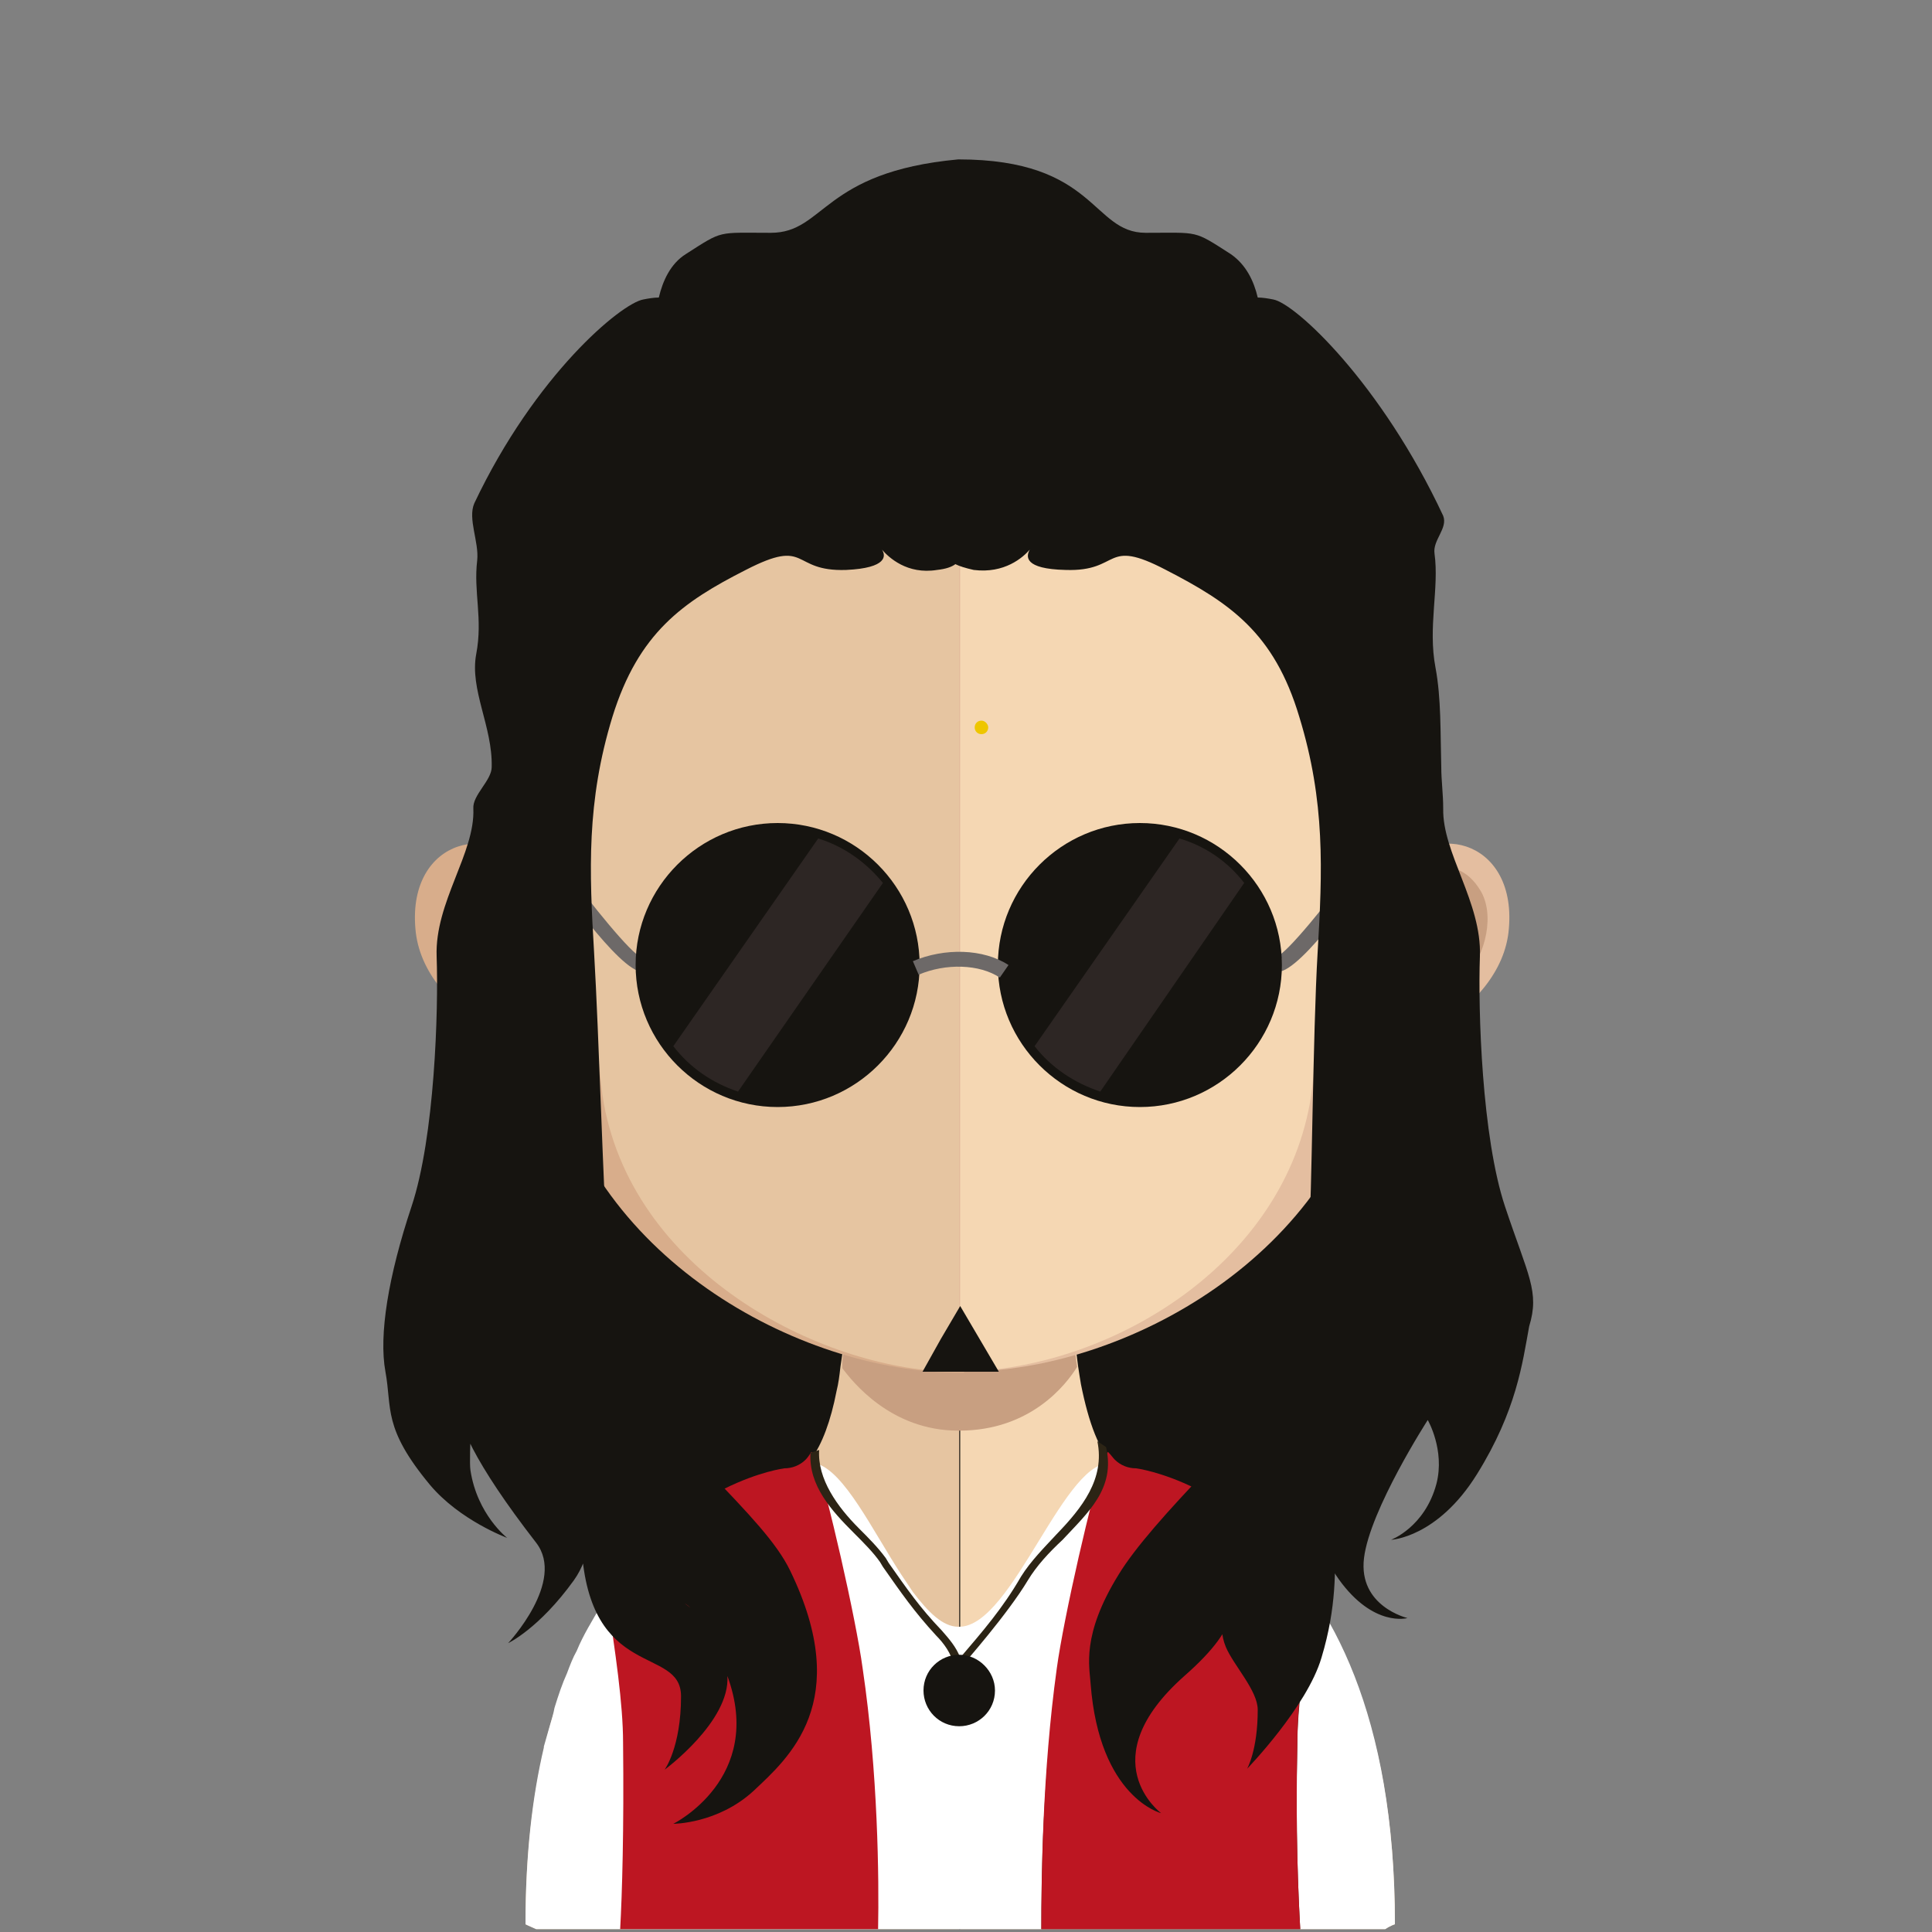 <?xml version="1.0" encoding="utf-8"?>
<!-- Generator: Adobe Illustrator 22.0.0, SVG Export Plug-In . SVG Version: 6.00 Build 0)  -->
<svg version="1.1" id="Ebene_1" xmlns="http://www.w3.org/2000/svg" xmlns:xlink="http://www.w3.org/1999/xlink" x="0px" y="0px"
	 viewBox="0 0 200 200" style="enable-background:new 0 0 200 200;" xml:space="preserve">
<rect x="0" y="0" width="200" height="200" fill="#808080" stroke="none"/>
<style type="text/css">
	.st0{fill:#161410;}
	.st1{fill:#E6C5A1;}
	.st2{fill:#F5D7B3;}
	.st3{clip-path:url(#SVGID_2_);fill:#C89F81;}
	.st4{fill:#D8AD8B;}
	.st5{fill:#E4BEA0;}
	.st6{fill:#C89F81;}
	.st7{fill:#6D6968;}
	.st8{fill:#FFFFFF;}
	.st9{fill:#EEC600;}
	.st10{fill:#BD1622;}
	.st11{fill:#4A2B16;}
	.st12{fill:#2C2415;}
	.st13{fill:#2D2624;}
</style>
<g id="Ebene_2_1_">
	<g>
		<path class="st0" d="M132.1,94.3c-3.6,0-28.9,29.5-31.3,34.4c-2.4-5-23-29.4-26.6-29.4c-7.3,0-18,19.5-18,34.9s28,42.3,35.3,42.3
			c3.6,0,6.9-3.1,9.3-8c2.4,5,5.7,8,9.3,8c7.3,0,30.1-29.8,29.1-48.2C138.4,113,139.4,94.3,132.1,94.3"/>
		<path class="st1" d="M99.3,119v80.7H55.5c-0.7-0.3-1.1-0.5-1.1-0.5c0-16.2,3.8-26.8,8.4-33.7c7.9-11.6,18.4-12.9,18.4-12.9
			c0.8,0,1.6-0.3,2.2-0.9l0,0c0.2-0.2,0.4-0.4,0.6-0.7c1.1-1.5,2-3.9,2.6-7c0.2-0.8,0.3-1.6,0.4-2.5c0.2-1.5,0.5-3,0.6-4.7
			c0.1-1,0.2-2,0.3-3c0.4-5,0.5-10.3,0.5-15.4C88.7,118.4,94.6,119,99.3,119"/>
		<path class="st2" d="M144.4,199.2c0,0-0.4,0.1-1,0.5h-44V119h0.1c4.8,0,10.7-0.6,10.7-0.6c0,5.1,0.1,10.4,0.5,15.3
			c0.1,1,0.2,2,0.3,2.9c0.2,1.7,0.4,3.3,0.6,4.8l0,0c0.1,0.7,0.2,1.3,0.3,1.9c0.8,4,1.9,7,3.5,8.4c0.7,0.6,1.4,0.9,2.2,0.9
			C117.6,152.7,144.4,156,144.4,199.2"/>
		<g>
			<g>
				<defs>
					<rect id="SVGID_1_" x="87.2" y="133.7" width="24.3" height="14.4"/>
				</defs>
				<clipPath id="SVGID_2_">
					<use xlink:href="#SVGID_1_"  style="overflow:visible;"/>
				</clipPath>
				<path class="st3" d="M111.5,141.5L111.5,141.5c-1.1,1.8-4.8,6.6-12.2,6.6h-0.1c-7,0-11-5.1-12.1-6.6c0.2-1.5,0.5-3.1,0.6-4.7
					c0.1-1,0.2-2,0.3-3c3.4,0.9,7.1,1.4,11.1,1.5h0.1c4.1-0.1,7.8-0.6,11.3-1.6c0.1,1,0.2,2,0.3,2.9
					C111.1,138.4,111.3,140,111.5,141.5"/>
			</g>
		</g>
		<path class="st4" d="M99.4,26.5c-46.4,0-46.7,38.9-44.6,64.3c-3.2-6-12.6-4.2-11.8,5.3c0.7,9.2,14,13.9,13.8,12.9
			c3.8,20.9,25.7,33.1,42.6,33.1c0.1,0,0.2,0,0.4,0V26.5C99.7,26.5,99.6,26.5,99.4,26.5"/>
		<path class="st5" d="M99.7,26.5c46.5,0,46.7,38.9,44.7,64.3c3.2-6,12.6-4.2,11.8,5.3c-0.7,9.2-14.1,13.9-13.9,12.8
			c-3.8,20.9-25.7,33.1-42.6,33.1c-0.1,0-0.2,0-0.4,0V26.5C99.4,26.5,99.6,26.5,99.7,26.5"/>
		<path class="st6" d="M153.2,92.1c-2.3-3.7-5.8-2.1-6.7-1.3c-0.9,0.9-1.7,2-1.1,4.2c0.3,1.2,1.6,1.3,1.3,3.2
			c-0.3,2.1-1.3,2.2-1.9,2.7c-0.5,0.5-1.2,0.8-1.6,1.7c-0.3,0.9-0.4,1.8-0.2,2.6c0.4,1.5,2.5,0.3,4-0.3c1-0.4,4-3,4.8-3.9
			C153.8,98.8,154.8,94.6,153.2,92.1"/>
		<path class="st1" d="M99.1,37.4c-15.3,0-26.5,4.4-33.3,13.2c-9.4,12.2-9.1,30.9-5.6,44.4c1.1,4.1,1.6,15.2,2.3,19.2
			C65.8,132.3,85.8,142,99,142c0.1,0,0.2,0,0.3,0V37.4C99.3,37.4,99.2,37.4,99.1,37.4"/>
		<path class="st2" d="M132.2,50.7c-6.7-8.7-17.8-13.1-32.8-13.2V142c15.1-0.2,33.1-10.7,36.2-27.8c0.7-4.1,1.3-15.1,2.4-19.2
			C141.4,81.6,141.7,62.9,132.2,50.7"/>
		<path class="st7" d="M66.5,100.6c-2.4,0-9.2-9.9-9.3-10l1.3-0.7c2.6,3.6,6.9,8.9,7.9,9.2c0,0-0.2,0-0.3,0.1
			c-0.1,0-0.1,0.1-0.1,0.2l1.6-0.1c0,1-0.7,1.2-0.9,1.3C66.6,100.6,66.6,100.6,66.5,100.6"/>
		<path class="st7" d="M132.3,100.6c-0.1,0-0.1,0-0.2,0c-0.2-0.1-0.9-0.3-0.9-1.3h1.5c0,0-0.1-0.1-0.2-0.2c-0.1-0.1-0.3-0.1-0.3-0.1
			c1-0.3,5.3-5.6,7.9-9.2l1.3,0.7C141.6,90.7,134.7,100.6,132.3,100.6"/>
		<path class="st8" d="M144.4,199.2c0,0-0.4,0.1-1,0.5H55.5c-0.7-0.3-1.1-0.5-1.1-0.5c0-7.2,0.7-13.2,1.9-18.3v-0.1
			c0.2-0.7,0.4-1.4,0.6-2.1c0.2-0.7,0.4-1.3,0.5-1.9c0.4-1.3,0.8-2.5,1.3-3.6c0.3-0.8,0.6-1.6,1-2.3c0.7-1.7,1.6-3.1,2.4-4.5
			c0.2-0.3,0.4-0.7,0.6-1c1.6-2.4,3.3-4.4,5.1-5.9c1.1-1.1,2.2-2,3.3-2.7c0.2-0.2,0.4-0.3,0.6-0.5c0.8-0.5,1.6-1,2.3-1.3l0,0
			c0.3-0.2,0.6-0.4,0.9-0.5c0.1-0.1,0.3-0.1,0.4-0.2c1.6-0.8,3-1.3,4-1.5l0,0c0.7-0.2,1.2-0.3,1.5-0.3H81c0.2-0.1,0.3-0.1,0.3-0.1
			c0.8,0,1.6-0.3,2.2-0.9l0,0c0.3-0.1,0.7-0.1,1,0c2.9,0.8,5.8,6.9,8.8,11.5c0.4,0.6,0.8,1.2,1.2,1.8c1.6,2.1,3.1,3.6,4.7,3.6h0.1
			c5.6,0,11-18,16-16.9c0.7,0.6,1.4,0.9,2.2,0.9C117.6,152.3,144.4,155.6,144.4,199.2"/>
		<polygon class="st0" points="97.4,138.6 99.4,135.2 101.4,138.6 103.4,142 99.4,142 95.5,142 		"/>
		<path class="st0" d="M95.2,99.9c0,8.1-6.6,14.7-14.7,14.7S65.8,108,65.8,99.9s6.6-14.7,14.7-14.7C88.6,85.2,95.2,91.8,95.2,99.9"
			/>
		<path class="st0" d="M132.7,99.9c0,8.1-6.6,14.7-14.7,14.7s-14.7-6.6-14.7-14.7s6.6-14.7,14.7-14.7
			C126.1,85.2,132.7,91.8,132.7,99.9"/>
		<path class="st9" d="M83.2,188.2l-1.8-1.8l-1.5-1.7l-1.5-2l-1.7-0.7l-1.5-1.8l-1.4-2.6l-1.8-0.4l-0.6-1.1l-0.9-1.6l-1.9-0.4
			l-1.6-1.6l-1.7-1.6l-0.6-1.1l0,0l-0.9-1.5l-1.7-1.7l0,0c0.2-0.3,0.4-0.7,0.6-1c1.6-2.4,3.3-4.3,5.1-5.9c1.1-1,2.2-1.9,3.3-2.6
			l0.6-0.4c0.8-0.5,1.6-1,2.3-1.3l0,0l0.9-0.5c0.1-0.1,0.3-0.1,0.4-0.2l0.1,0.3l0.2,0.5l0.1,2l1.7,2.6l-0.5,1.9l0.9,1.4l0.7,1.1
			l-0.2,2l1,2.4l0.4,2.1v2l0.8,2.3l0.4,2.1l0.7,2.2l-0.5,1.8l0.1,2l1.1,2.4L83.2,188.2z"/>
		<path class="st10" d="M90.9,199.7H64.2c0.2-3.6,0.4-10.3,0.3-19.3c0-4-0.8-9.4-1.7-15.3c7.9-11.8,18.4-13.1,18.4-13.1
			c0.8,0,1.6-0.3,2.2-0.9l0,0c0.2-0.2,0.4-0.5,0.6-0.8c0.1,0.1,0.2,0.3,0.4,0.8c1.2,3.3,4.2,16.4,4.9,21.6
			C90.9,183.5,91,194.5,90.9,199.7"/>
		<path class="st9" d="M115.6,188.2l1.8-1.8l1.5-1.7l1.4-2l1.7-0.7l1.5-1.8l1.4-2.6l1.8-0.4l0.6-1.1l0.9-1.6l1.9-0.4l1.6-1.6
			l1.7-1.6l0.7-1.1l0,0l0.9-1.5l1.7-1.7l0,0c-0.2-0.3-0.4-0.7-0.7-1c-1.6-2.4-3.3-4.3-5-5.9c-1.1-1-2.2-1.9-3.3-2.6l-0.6-0.4
			c-0.8-0.5-1.6-1-2.3-1.3l0,0l-0.9-0.5c-0.1-0.1-0.3-0.1-0.4-0.2l-0.1,0.3l-0.2,0.5l-0.1,2l-1.7,2.6l0.5,1.9l-0.9,1.4l-0.7,1.1
			l0.2,2l-1.1,2.4L119,171v2l-0.8,2.3l-0.4,2.1l-0.7,2.2l0.5,1.8l-0.1,2l-1.1,2.4L115.6,188.2z"/>
		<path class="st11" d="M107.8,199.7h26.8c-0.2-3.6-0.5-10.1-0.3-19c0-3.9,0.7-9.3,1.7-15.1c-7.9-11.6-18.4-12.9-18.4-12.9
			c-0.8,0-1.6-0.3-2.2-0.9l0,0c-0.2-0.2-0.4-0.4-0.6-0.7c-0.1,0-0.2,0.3-0.4,0.8c-1.2,3.3-4.2,16.2-4.9,21.3
			C107.9,183.8,107.8,194.6,107.8,199.7"/>
		<path class="st10" d="M107.8,199.7h26.8c-0.2-3.6-0.5-10.3-0.3-19.3c0-4,0.7-9.4,1.7-15.3c-7.9-11.8-18.4-13.1-18.4-13.1
			c-0.8,0-1.6-0.3-2.2-0.9l0,0c-0.2-0.2-0.4-0.5-0.7-0.8c-0.1,0.1-0.2,0.3-0.4,0.8c-1.2,3.3-4.2,16.4-4.9,21.6
			C107.9,183.5,107.8,194.5,107.8,199.7"/>
		<path class="st7" d="M103.5,101.2c-2.1-1.4-5.6-1.5-8.4-0.3l-0.6-1.4c3.3-1.4,7.3-1.3,9.9,0.4L103.5,101.2z"/>
		<path class="st12" d="M114.5,149.8l-0.9-0.6c0.8,3.9-1.6,6.9-4.2,9.6c-1.3,1.4-2.7,2.8-3.7,4.4c-1.9,3.3-4,5.7-6.3,8.4
			c-0.4-1.1-1.2-2-1.9-2.8c-2.3-2.4-3.6-4.3-5.5-7l-0.3-0.5c-0.8-1.1-1.8-2.1-2.8-3.1c-2.2-2.2-4.3-5.1-4.1-8.1l-0.9,0.3
			c-0.2,3.4,2.2,6,4.5,8.3c1,1,2,2,2.7,3l0.3,0.5c1.9,2.7,3.2,4.6,5.5,7.1c0.8,0.8,1.6,1.9,1.8,3l-0.4,0.4l0.5-0.1
			c-0.4,0.1,0,0,0,0.1h0.1h0.5h0.5c0-0.1-0.1-0.4-0.1-0.5c0,0,4.5-5.1,6.6-8.6c0.9-1.5,2.2-2.9,3.6-4.2
			C112.6,156.6,115.5,154.1,114.5,149.8"/>
		<g>
			<path class="st13" d="M91.4,91.4l-15,21.6l0,0c-2.7-0.9-5-2.5-6.7-4.7l15-21.5l0,0C87.3,87.6,89.6,89.2,91.4,91.4"/>
		</g>
		<path class="st0" d="M155.8,124.9c-2.4-7.2-2.8-20.3-2.6-25.9c0.2-5.6-3.9-10.7-3.8-15.3c0-1.5-0.2-2.9-0.2-4.3
			c-0.1-3.6,0-7.1-0.6-10.3c-0.8-4.2,0.4-8.2-0.1-11.8c-0.2-1.4,1.4-2.6,0.9-3.9c-6.4-13.7-15.3-22-17.6-22.4
			c-0.5-0.1-1.1-0.2-1.6-0.2c-0.4-1.7-1.2-3.4-2.8-4.5c-3.9-2.5-3.2-2.2-8.8-2.2c-5.6,0-5.1-7.6-19.4-7.6
			c-14.1,1.3-13.8,7.6-19.4,7.6s-4.9-0.3-8.8,2.2c-1.6,1-2.4,2.8-2.8,4.5c-0.5,0-1.1,0.1-1.6,0.2c-2.3,0.4-11.2,7.8-17.5,21.1
			c-0.7,1.6,0.5,4,0.3,5.9c-0.4,3.3,0.6,6-0.1,9.7c-0.7,3.7,1.7,7.5,1.6,11.7c0,1.4-2,2.9-1.9,4.3c0.2,4.6-4,9.7-3.8,15.3
			c0.2,5.6-0.2,18.7-2.6,25.9c-2.4,7.2-3.4,13.3-2.7,17.1s-0.3,5.8,4.6,11.7c3.1,3.7,8,5.5,8,5.5s-3.1-2.4-3.8-7
			c-0.2-1.3,0.3-9,0.3-9s-6.6-0.4,6.5,16.5c3.1,4-2.9,10.4-2.9,10.4s3.2-1.5,6.8-6.5s1-14.1,1-14.1s-0.3,7.8-0.2,10.6
			c0.8,14,10.3,10.2,10.3,15.5s-1.7,7.6-1.7,7.6s6.8-5,6.5-9.7c-0.2-4.7-4.4-7.5-4.4-7.5s1.9,0.8,4.4,7.5
			c3.9,10.6-5.6,15.3-5.6,15.3s4.6,0,8.3-3.4c3.6-3.4,10.4-9.2,3.8-22.8c-1.4-2.9-4.3-5.9-8.5-10.3c-4.2-4.4-9.8-18.5-10.5-25
			c-0.3-2.8-0.8-20.2-1.3-28.7C61,90.2,60.7,83,63.4,74.2c2.7-8.7,7.3-11.9,13.8-15.2c6.6-3.4,4.6,0.2,10.4,0
			c4.3-0.2,4.1-1.5,3.7-2.1c0.7,0.8,2.6,2.6,5.7,2.1c0.9-0.1,1.5-0.3,1.9-0.6c0.4,0.2,1,0.4,1.9,0.6c3.2,0.4,5.1-1.3,5.8-2.1
			c-0.4,0.7-0.6,2,3.7,2.1c5.8,0.2,3.9-3.4,10.4,0c6.6,3.4,11.2,6.5,13.8,15.2c2.7,8.8,2.4,15.9,1.9,24.4c-0.5,8.4-0.6,26.2-0.9,29
			c-0.7,6.5-6.2,20-10.4,24.4c-4.2,4.4-7.6,8.2-9.3,11c-3.9,6.3-3,9.6-2.9,11.3c0.9,11.8,7.3,13.4,7.3,13.4s-7.4-5.5,2.4-14.2
			c6.5-5.7,4.4-7.5,4.4-7.5s-1.1,2.1-0.1,4.5c0.8,1.9,3.3,4.5,3.3,6.5c0,4.2-1.1,6.1-1.1,6.1s6.2-6.4,7.7-11.5
			c1.6-5.3,1.4-9.2,1.4-12s-0.6-10.2-0.6-10.2s-2.7,9.1,1,14.1c3.6,5,7.1,4,7.1,4s-5.1-1.2-4.5-6.2s6.6-14.3,6.6-14.3
			s1.8,3.1,0.9,6.6c-1.2,4.5-4.7,5.8-4.7,5.8s4.8-0.2,8.9-6.8c4.1-6.6,4.7-11.5,5.4-15.3C159.4,133.7,158.2,132.1,155.8,124.9"/>
		<g>
			<g>
				<path class="st13" d="M128.8,91.4L113.9,113l0,0c-2.7-0.9-5.1-2.5-6.8-4.7l15-21.5l0,0C124.8,87.6,127.1,89.2,128.8,91.4"/>
			</g>
		</g>
		<path class="st9" d="M102.3,75.3c0,0.4-0.3,0.7-0.7,0.7c-0.4,0-0.7-0.3-0.7-0.7c0-0.4,0.3-0.7,0.7-0.7
			C102,74.6,102.3,75,102.3,75.3"/>
		<path class="st0" d="M103,175c0,2.1-1.7,3.7-3.7,3.7c-2.1,0-3.7-1.7-3.7-3.7c0-2.1,1.7-3.7,3.7-3.7S103,173,103,175z"/>
	</g>
</g>
</svg>
